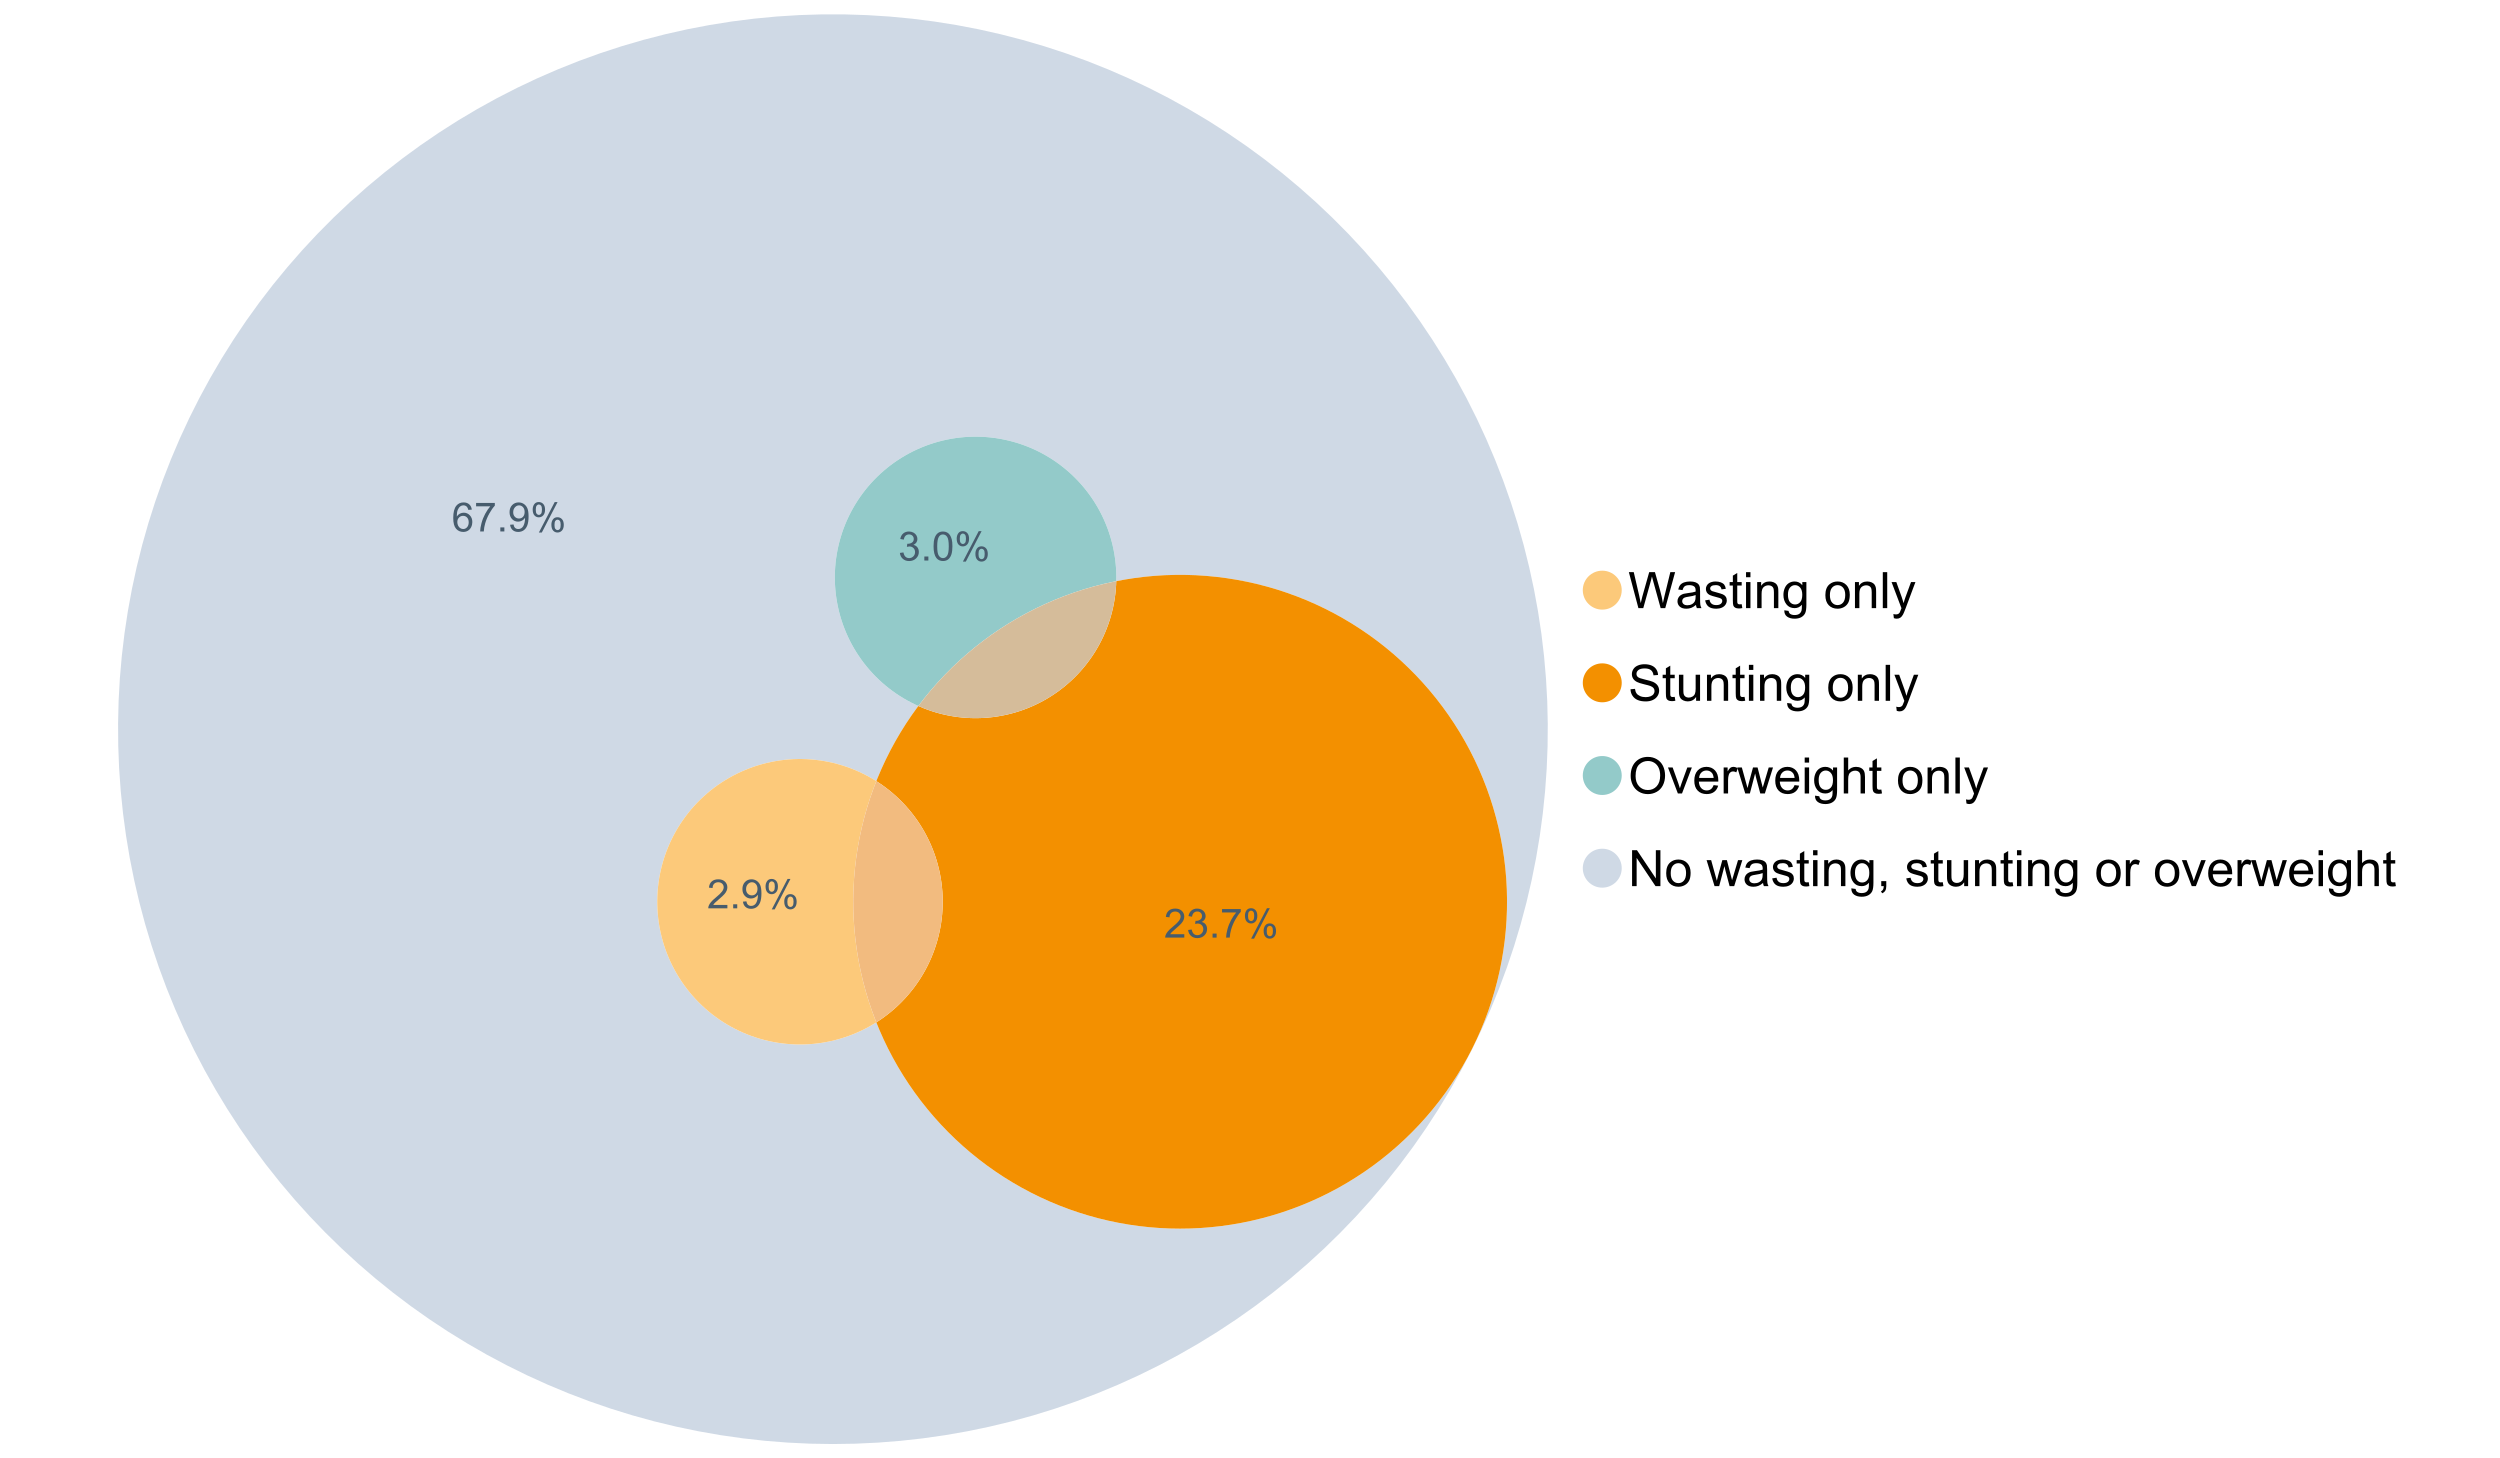 <?xml version="1.0" encoding="UTF-8"?>
<svg xmlns="http://www.w3.org/2000/svg" xmlns:xlink="http://www.w3.org/1999/xlink" width="1234.286pt" height="720pt" viewBox="0 0 1234.286 720" version="1.1">
<defs>
<g>
<symbol overflow="visible" id="glyph0-0">
<path style="stroke:none;" d="M 5.016 0 L 0.305 -17.758 L 2.715 -17.758 L 5.414 -6.117 C 5.703 -4.898 5.953 -3.688 6.164 -2.484 C 6.617 -4.379 6.883 -5.473 6.965 -5.766 L 10.344 -17.758 L 13.18 -17.758 L 15.723 -8.77 C 16.355 -6.539 16.816 -4.445 17.102 -2.484 C 17.324 -3.605 17.621 -4.891 17.988 -6.348 L 20.773 -17.758 L 23.133 -17.758 L 18.266 0 L 16 0 L 12.258 -13.527 C 11.941 -14.656 11.754 -15.352 11.699 -15.613 C 11.512 -14.797 11.34 -14.102 11.18 -13.527 L 7.414 0 Z M 5.016 0 "/>
</symbol>
<symbol overflow="visible" id="glyph0-1">
<path style="stroke:none;" d="M 10.027 -1.586 C 9.215 -0.898 8.438 -0.414 7.695 -0.133 C 6.945 0.148 6.145 0.285 5.293 0.289 C 3.875 0.285 2.789 -0.055 2.031 -0.746 C 1.27 -1.434 0.891 -2.316 0.895 -3.391 C 0.891 -4.02 1.035 -4.594 1.324 -5.117 C 1.613 -5.633 1.988 -6.051 2.453 -6.371 C 2.914 -6.684 3.438 -6.922 4.02 -7.086 C 4.449 -7.195 5.094 -7.305 5.961 -7.414 C 7.715 -7.617 9.012 -7.867 9.848 -8.164 C 9.852 -8.461 9.855 -8.652 9.859 -8.734 C 9.855 -9.621 9.648 -10.246 9.242 -10.609 C 8.68 -11.098 7.852 -11.344 6.758 -11.348 C 5.727 -11.344 4.969 -11.164 4.484 -10.809 C 3.992 -10.445 3.633 -9.809 3.402 -8.902 L 1.273 -9.191 C 1.461 -10.102 1.781 -10.84 2.227 -11.402 C 2.672 -11.965 3.312 -12.395 4.152 -12.699 C 4.992 -12.996 5.965 -13.148 7.074 -13.152 C 8.168 -13.148 9.062 -13.02 9.75 -12.766 C 10.438 -12.504 10.941 -12.18 11.266 -11.789 C 11.586 -11.398 11.812 -10.902 11.941 -10.309 C 12.012 -9.934 12.047 -9.266 12.051 -8.297 L 12.051 -5.391 C 12.047 -3.363 12.094 -2.078 12.191 -1.543 C 12.281 -1.004 12.465 -0.492 12.742 0 L 10.465 0 C 10.238 -0.453 10.09 -0.98 10.027 -1.586 Z M 9.848 -6.457 C 9.055 -6.133 7.867 -5.855 6.285 -5.633 C 5.387 -5.5 4.754 -5.355 4.383 -5.195 C 4.012 -5.031 3.723 -4.793 3.523 -4.484 C 3.32 -4.172 3.223 -3.828 3.223 -3.453 C 3.223 -2.867 3.441 -2.383 3.883 -1.996 C 4.32 -1.609 4.965 -1.418 5.812 -1.418 C 6.652 -1.418 7.398 -1.602 8.055 -1.969 C 8.707 -2.336 9.188 -2.836 9.496 -3.477 C 9.727 -3.965 9.844 -4.691 9.848 -5.656 Z M 9.848 -6.457 "/>
</symbol>
<symbol overflow="visible" id="glyph0-2">
<path style="stroke:none;" d="M 0.762 -3.84 L 2.918 -4.18 C 3.039 -3.312 3.375 -2.652 3.93 -2.191 C 4.48 -1.73 5.254 -1.5 6.25 -1.5 C 7.246 -1.5 7.988 -1.703 8.477 -2.113 C 8.961 -2.52 9.203 -3 9.207 -3.551 C 9.203 -4.043 8.988 -4.43 8.562 -4.711 C 8.258 -4.906 7.516 -5.152 6.336 -5.449 C 4.734 -5.852 3.625 -6.199 3.008 -6.496 C 2.387 -6.789 1.918 -7.199 1.602 -7.723 C 1.281 -8.242 1.125 -8.816 1.125 -9.449 C 1.125 -10.02 1.254 -10.551 1.52 -11.039 C 1.777 -11.527 2.137 -11.934 2.594 -12.258 C 2.93 -12.508 3.391 -12.719 3.977 -12.891 C 4.559 -13.062 5.188 -13.148 5.863 -13.152 C 6.867 -13.148 7.754 -13.004 8.52 -12.715 C 9.281 -12.426 9.844 -12.031 10.207 -11.535 C 10.57 -11.039 10.82 -10.375 10.961 -9.543 L 8.828 -9.254 C 8.73 -9.91 8.449 -10.426 7.988 -10.801 C 7.52 -11.168 6.863 -11.355 6.02 -11.359 C 5.016 -11.355 4.301 -11.191 3.875 -10.863 C 3.445 -10.531 3.234 -10.145 3.234 -9.703 C 3.234 -9.418 3.32 -9.16 3.5 -8.938 C 3.672 -8.699 3.953 -8.508 4.336 -8.355 C 4.555 -8.273 5.195 -8.086 6.262 -7.801 C 7.801 -7.387 8.875 -7.051 9.488 -6.789 C 10.094 -6.523 10.574 -6.141 10.922 -5.645 C 11.27 -5.141 11.441 -4.52 11.445 -3.777 C 11.441 -3.047 11.23 -2.363 10.809 -1.723 C 10.383 -1.082 9.773 -0.586 8.977 -0.234 C 8.176 0.113 7.27 0.285 6.262 0.289 C 4.586 0.285 3.312 -0.059 2.438 -0.75 C 1.562 -1.445 1.004 -2.473 0.762 -3.84 Z M 0.762 -3.84 "/>
</symbol>
<symbol overflow="visible" id="glyph0-3">
<path style="stroke:none;" d="M 6.395 -1.949 L 6.711 -0.023 C 6.094 0.102 5.547 0.164 5.062 0.168 C 4.27 0.164 3.652 0.043 3.219 -0.207 C 2.781 -0.453 2.477 -0.781 2.301 -1.191 C 2.121 -1.598 2.031 -2.457 2.035 -3.766 L 2.035 -11.168 L 0.438 -11.168 L 0.438 -12.863 L 2.035 -12.863 L 2.035 -16.047 L 4.203 -17.355 L 4.203 -12.863 L 6.395 -12.863 L 6.395 -11.168 L 4.203 -11.168 L 4.203 -3.645 C 4.199 -3.023 4.238 -2.621 4.316 -2.445 C 4.391 -2.266 4.516 -2.125 4.691 -2.023 C 4.863 -1.914 5.113 -1.863 5.438 -1.867 C 5.68 -1.863 5.996 -1.891 6.395 -1.949 Z M 6.395 -1.949 "/>
</symbol>
<symbol overflow="visible" id="glyph0-4">
<path style="stroke:none;" d="M 1.648 -15.25 L 1.648 -17.758 L 3.828 -17.758 L 3.828 -15.25 Z M 1.648 0 L 1.648 -12.863 L 3.828 -12.863 L 3.828 0 Z M 1.648 0 "/>
</symbol>
<symbol overflow="visible" id="glyph0-5">
<path style="stroke:none;" d="M 1.637 0 L 1.637 -12.863 L 3.598 -12.863 L 3.598 -11.035 C 4.543 -12.441 5.906 -13.148 7.691 -13.152 C 8.465 -13.148 9.176 -13.008 9.828 -12.734 C 10.477 -12.453 10.965 -12.09 11.289 -11.637 C 11.609 -11.184 11.836 -10.645 11.965 -10.027 C 12.043 -9.621 12.082 -8.918 12.086 -7.91 L 12.086 0 L 9.906 0 L 9.906 -7.824 C 9.902 -8.707 9.816 -9.371 9.652 -9.816 C 9.48 -10.254 9.18 -10.605 8.75 -10.871 C 8.312 -11.129 7.809 -11.262 7.23 -11.266 C 6.301 -11.262 5.5 -10.965 4.828 -10.379 C 4.152 -9.785 3.812 -8.668 3.816 -7.023 L 3.816 0 Z M 1.637 0 "/>
</symbol>
<symbol overflow="visible" id="glyph0-6">
<path style="stroke:none;" d="M 1.234 1.066 L 3.355 1.379 C 3.441 2.031 3.688 2.508 4.094 2.809 C 4.633 3.207 5.371 3.41 6.309 3.414 C 7.316 3.41 8.098 3.207 8.648 2.809 C 9.195 2.402 9.566 1.84 9.762 1.113 C 9.875 0.668 9.926 -0.262 9.918 -1.684 C 8.965 -0.559 7.777 0 6.359 0 C 4.586 0 3.219 -0.637 2.254 -1.914 C 1.281 -3.188 0.797 -4.719 0.801 -6.504 C 0.797 -7.73 1.02 -8.859 1.465 -9.898 C 1.91 -10.934 2.555 -11.738 3.398 -12.305 C 4.242 -12.867 5.23 -13.148 6.371 -13.152 C 7.887 -13.148 9.141 -12.535 10.125 -11.312 L 10.125 -12.863 L 12.137 -12.863 L 12.137 -1.742 C 12.133 0.258 11.93 1.672 11.523 2.512 C 11.113 3.344 10.469 4.004 9.586 4.492 C 8.703 4.973 7.613 5.215 6.324 5.219 C 4.785 5.215 3.547 4.871 2.602 4.184 C 1.656 3.492 1.199 2.453 1.234 1.066 Z M 3.039 -6.66 C 3.035 -4.969 3.371 -3.738 4.043 -2.965 C 4.715 -2.191 5.555 -1.805 6.566 -1.805 C 7.562 -1.805 8.402 -2.188 9.082 -2.961 C 9.762 -3.727 10.102 -4.938 10.102 -6.59 C 10.102 -8.16 9.75 -9.348 9.055 -10.148 C 8.352 -10.945 7.512 -11.344 6.527 -11.348 C 5.559 -11.344 4.734 -10.949 4.055 -10.168 C 3.375 -9.379 3.035 -8.211 3.039 -6.66 Z M 3.039 -6.66 "/>
</symbol>
<symbol overflow="visible" id="glyph0-7">
<path style="stroke:none;" d=""/>
</symbol>
<symbol overflow="visible" id="glyph0-8">
<path style="stroke:none;" d="M 0.824 -6.43 C 0.82 -8.809 1.48 -10.574 2.809 -11.723 C 3.91 -12.672 5.262 -13.148 6.855 -13.152 C 8.621 -13.148 10.066 -12.57 11.191 -11.414 C 12.312 -10.254 12.871 -8.652 12.875 -6.613 C 12.871 -4.953 12.625 -3.652 12.129 -2.707 C 11.633 -1.758 10.91 -1.02 9.961 -0.496 C 9.012 0.027 7.977 0.285 6.855 0.289 C 5.055 0.285 3.598 -0.289 2.488 -1.441 C 1.375 -2.594 0.82 -4.254 0.824 -6.43 Z M 3.062 -6.43 C 3.059 -4.781 3.418 -3.551 4.141 -2.73 C 4.855 -1.91 5.762 -1.5 6.855 -1.5 C 7.934 -1.5 8.832 -1.91 9.555 -2.734 C 10.27 -3.559 10.629 -4.816 10.633 -6.504 C 10.629 -8.094 10.266 -9.297 9.547 -10.117 C 8.82 -10.934 7.926 -11.344 6.855 -11.348 C 5.762 -11.344 4.855 -10.938 4.141 -10.125 C 3.418 -9.309 3.059 -8.074 3.062 -6.43 Z M 3.062 -6.43 "/>
</symbol>
<symbol overflow="visible" id="glyph0-9">
<path style="stroke:none;" d="M 1.586 0 L 1.586 -17.758 L 3.766 -17.758 L 3.766 0 Z M 1.586 0 "/>
</symbol>
<symbol overflow="visible" id="glyph0-10">
<path style="stroke:none;" d="M 1.539 4.953 L 1.297 2.906 C 1.77 3.035 2.188 3.098 2.543 3.102 C 3.027 3.098 3.414 3.02 3.703 2.859 C 3.992 2.695 4.23 2.469 4.422 2.18 C 4.555 1.961 4.777 1.418 5.086 0.559 C 5.125 0.434 5.188 0.258 5.281 0.023 L 0.398 -12.863 L 2.75 -12.863 L 5.426 -5.414 C 5.77 -4.469 6.078 -3.473 6.359 -2.434 C 6.605 -3.434 6.906 -4.414 7.254 -5.367 L 10.004 -12.863 L 12.184 -12.863 L 7.293 0.219 C 6.766 1.625 6.355 2.598 6.066 3.137 C 5.676 3.852 5.234 4.379 4.734 4.715 C 4.234 5.047 3.637 5.215 2.941 5.219 C 2.52 5.215 2.051 5.125 1.539 4.953 Z M 1.539 4.953 "/>
</symbol>
<symbol overflow="visible" id="glyph0-11">
<path style="stroke:none;" d="M 1.113 -5.703 L 3.332 -5.898 C 3.434 -5.008 3.676 -4.277 4.062 -3.711 C 4.445 -3.141 5.043 -2.684 5.852 -2.332 C 6.656 -1.98 7.562 -1.805 8.574 -1.805 C 9.465 -1.805 10.258 -1.938 10.949 -2.203 C 11.633 -2.469 12.145 -2.832 12.48 -3.301 C 12.816 -3.762 12.984 -4.27 12.984 -4.82 C 12.984 -5.375 12.82 -5.859 12.5 -6.277 C 12.172 -6.691 11.641 -7.043 10.902 -7.328 C 10.422 -7.512 9.367 -7.801 7.738 -8.191 C 6.105 -8.582 4.965 -8.949 4.312 -9.301 C 3.461 -9.742 2.828 -10.293 2.414 -10.953 C 2 -11.609 1.793 -12.348 1.793 -13.164 C 1.793 -14.059 2.047 -14.898 2.555 -15.68 C 3.062 -16.457 3.805 -17.047 4.785 -17.453 C 5.758 -17.855 6.844 -18.059 8.043 -18.059 C 9.355 -18.059 10.516 -17.844 11.523 -17.422 C 12.527 -16.996 13.301 -16.375 13.844 -15.551 C 14.383 -14.727 14.672 -13.793 14.715 -12.754 L 12.465 -12.586 C 12.34 -13.707 11.93 -14.555 11.234 -15.129 C 10.531 -15.699 9.5 -15.984 8.141 -15.988 C 6.715 -15.984 5.68 -15.723 5.031 -15.207 C 4.379 -14.684 4.055 -14.059 4.059 -13.324 C 4.055 -12.684 4.285 -12.156 4.746 -11.75 C 5.199 -11.336 6.379 -10.914 8.289 -10.484 C 10.199 -10.047 11.512 -9.672 12.223 -9.352 C 13.254 -8.875 14.016 -8.27 14.508 -7.539 C 15 -6.809 15.246 -5.969 15.25 -5.016 C 15.246 -4.07 14.977 -3.18 14.438 -2.344 C 13.895 -1.508 13.117 -0.855 12.105 -0.391 C 11.09 0.074 9.949 0.305 8.684 0.305 C 7.074 0.305 5.727 0.07 4.645 -0.398 C 3.555 -0.867 2.703 -1.57 2.09 -2.512 C 1.469 -3.453 1.145 -4.516 1.113 -5.703 Z M 1.113 -5.703 "/>
</symbol>
<symbol overflow="visible" id="glyph0-12">
<path style="stroke:none;" d="M 10.066 0 L 10.066 -1.891 C 9.062 -0.438 7.699 0.285 5.984 0.289 C 5.219 0.285 4.512 0.145 3.855 -0.145 C 3.199 -0.434 2.711 -0.801 2.391 -1.242 C 2.07 -1.68 1.844 -2.219 1.719 -2.859 C 1.625 -3.285 1.582 -3.961 1.586 -4.895 L 1.586 -12.863 L 3.766 -12.863 L 3.766 -5.73 C 3.762 -4.59 3.805 -3.82 3.898 -3.426 C 4.031 -2.852 4.324 -2.402 4.77 -2.074 C 5.215 -1.746 5.762 -1.582 6.418 -1.586 C 7.07 -1.582 7.688 -1.75 8.262 -2.09 C 8.832 -2.422 9.234 -2.879 9.477 -3.457 C 9.711 -4.035 9.832 -4.871 9.836 -5.973 L 9.836 -12.863 L 12.016 -12.863 L 12.016 0 Z M 10.066 0 "/>
</symbol>
<symbol overflow="visible" id="glyph0-13">
<path style="stroke:none;" d="M 1.199 -8.648 C 1.195 -11.594 1.984 -13.898 3.57 -15.57 C 5.148 -17.234 7.195 -18.07 9.703 -18.07 C 11.34 -18.07 12.816 -17.676 14.133 -16.895 C 15.449 -16.109 16.453 -15.02 17.145 -13.621 C 17.832 -12.219 18.176 -10.629 18.18 -8.855 C 18.176 -7.051 17.812 -5.441 17.09 -4.02 C 16.359 -2.598 15.328 -1.52 14 -0.793 C 12.664 -0.059 11.23 0.305 9.691 0.305 C 8.02 0.305 6.523 -0.098 5.207 -0.906 C 3.891 -1.715 2.895 -2.816 2.215 -4.215 C 1.535 -5.605 1.195 -7.086 1.199 -8.648 Z M 3.621 -8.613 C 3.621 -6.473 4.195 -4.785 5.348 -3.555 C 6.496 -2.32 7.938 -1.703 9.676 -1.707 C 11.441 -1.703 12.898 -2.324 14.043 -3.57 C 15.184 -4.812 15.754 -6.578 15.758 -8.867 C 15.754 -10.309 15.512 -11.57 15.023 -12.652 C 14.535 -13.727 13.82 -14.562 12.879 -15.156 C 11.938 -15.746 10.883 -16.043 9.715 -16.047 C 8.051 -16.043 6.617 -15.473 5.418 -14.332 C 4.219 -13.191 3.621 -11.285 3.621 -8.613 Z M 3.621 -8.613 "/>
</symbol>
<symbol overflow="visible" id="glyph0-14">
<path style="stroke:none;" d="M 5.207 0 L 0.316 -12.863 L 2.617 -12.863 L 5.379 -5.16 C 5.676 -4.328 5.949 -3.465 6.203 -2.566 C 6.395 -3.246 6.664 -4.062 7.012 -5.016 L 9.871 -12.863 L 12.113 -12.863 L 7.242 0 Z M 5.207 0 "/>
</symbol>
<symbol overflow="visible" id="glyph0-15">
<path style="stroke:none;" d="M 10.441 -4.141 L 12.695 -3.863 C 12.336 -2.543 11.676 -1.523 10.719 -0.801 C 9.754 -0.074 8.527 0.285 7.039 0.289 C 5.152 0.285 3.66 -0.289 2.562 -1.445 C 1.457 -2.602 0.906 -4.227 0.91 -6.324 C 0.906 -8.484 1.465 -10.164 2.578 -11.359 C 3.691 -12.551 5.137 -13.148 6.914 -13.152 C 8.633 -13.148 10.035 -12.562 11.129 -11.395 C 12.215 -10.223 12.762 -8.578 12.766 -6.457 C 12.762 -6.324 12.758 -6.129 12.754 -5.875 L 3.16 -5.875 C 3.238 -4.457 3.641 -3.375 4.359 -2.625 C 5.078 -1.875 5.973 -1.5 7.051 -1.5 C 7.848 -1.5 8.531 -1.707 9.098 -2.129 C 9.66 -2.547 10.109 -3.219 10.441 -4.141 Z M 3.281 -7.668 L 10.465 -7.668 C 10.367 -8.746 10.09 -9.559 9.641 -10.102 C 8.941 -10.938 8.043 -11.355 6.941 -11.359 C 5.938 -11.355 5.094 -11.02 4.414 -10.355 C 3.727 -9.684 3.352 -8.789 3.281 -7.668 Z M 3.281 -7.668 "/>
</symbol>
<symbol overflow="visible" id="glyph0-16">
<path style="stroke:none;" d="M 1.609 0 L 1.609 -12.863 L 3.574 -12.863 L 3.574 -10.914 C 4.074 -11.824 4.535 -12.426 4.961 -12.715 C 5.383 -13.004 5.848 -13.148 6.359 -13.152 C 7.09 -13.148 7.836 -12.914 8.598 -12.453 L 7.848 -10.43 C 7.312 -10.742 6.781 -10.898 6.25 -10.902 C 5.77 -10.898 5.34 -10.754 4.965 -10.469 C 4.582 -10.18 4.312 -9.781 4.156 -9.277 C 3.91 -8.496 3.789 -7.648 3.793 -6.734 L 3.793 0 Z M 1.609 0 "/>
</symbol>
<symbol overflow="visible" id="glyph0-17">
<path style="stroke:none;" d="M 4.008 0 L 0.074 -12.863 L 2.324 -12.863 L 4.371 -5.438 L 5.137 -2.676 C 5.164 -2.812 5.387 -3.695 5.801 -5.328 L 7.848 -12.863 L 10.09 -12.863 L 12.016 -5.402 L 12.656 -2.941 L 13.395 -5.426 L 15.602 -12.863 L 17.719 -12.863 L 13.699 0 L 11.434 0 L 9.387 -7.703 L 8.891 -9.895 L 6.285 0 Z M 4.008 0 "/>
</symbol>
<symbol overflow="visible" id="glyph0-18">
<path style="stroke:none;" d="M 1.637 0 L 1.637 -17.758 L 3.816 -17.758 L 3.816 -11.387 C 4.828 -12.559 6.113 -13.148 7.668 -13.152 C 8.617 -13.148 9.445 -12.961 10.148 -12.59 C 10.852 -12.211 11.352 -11.691 11.656 -11.031 C 11.957 -10.367 12.109 -9.406 12.113 -8.152 L 12.113 0 L 9.934 0 L 9.934 -8.152 C 9.93 -9.238 9.695 -10.031 9.223 -10.531 C 8.75 -11.023 8.082 -11.273 7.219 -11.277 C 6.57 -11.273 5.961 -11.105 5.395 -10.773 C 4.824 -10.434 4.418 -9.98 4.18 -9.41 C 3.934 -8.836 3.812 -8.043 3.816 -7.039 L 3.816 0 Z M 1.637 0 "/>
</symbol>
<symbol overflow="visible" id="glyph0-19">
<path style="stroke:none;" d="M 1.891 0 L 1.891 -17.758 L 4.301 -17.758 L 13.625 -3.816 L 13.625 -17.758 L 15.879 -17.758 L 15.879 0 L 13.469 0 L 4.141 -13.953 L 4.141 0 Z M 1.891 0 "/>
</symbol>
<symbol overflow="visible" id="glyph0-20">
<path style="stroke:none;" d="M 2.203 0 L 2.203 -2.484 L 4.688 -2.484 L 4.688 0 C 4.688 0.91 4.523 1.645 4.203 2.207 C 3.875 2.766 3.363 3.199 2.664 3.512 L 2.059 2.578 C 2.516 2.375 2.855 2.078 3.074 1.688 C 3.289 1.297 3.41 0.734 3.441 0 Z M 2.203 0 "/>
</symbol>
<symbol overflow="visible" id="glyph1-0">
<path style="stroke:none;" d="M 9.922 -10.781 L 8.18 -10.645 C 8.023 -11.328 7.801 -11.828 7.52 -12.145 C 7.043 -12.641 6.461 -12.891 5.766 -12.895 C 5.203 -12.891 4.711 -12.734 4.293 -12.426 C 3.742 -12.023 3.309 -11.438 2.988 -10.664 C 2.668 -9.891 2.5 -8.789 2.492 -7.363 C 2.91 -8.004 3.426 -8.48 4.039 -8.793 C 4.648 -9.102 5.289 -9.258 5.961 -9.262 C 7.125 -9.258 8.121 -8.828 8.941 -7.969 C 9.762 -7.109 10.172 -5.996 10.176 -4.637 C 10.172 -3.738 9.98 -2.906 9.598 -2.137 C 9.211 -1.367 8.68 -0.777 8.004 -0.371 C 7.328 0.039 6.562 0.238 5.707 0.242 C 4.246 0.238 3.055 -0.293 2.133 -1.367 C 1.211 -2.438 0.75 -4.211 0.75 -6.68 C 0.75 -9.438 1.258 -11.441 2.277 -12.699 C 3.164 -13.785 4.363 -14.332 5.871 -14.336 C 6.996 -14.332 7.914 -14.016 8.633 -13.391 C 9.348 -12.758 9.777 -11.891 9.922 -10.781 Z M 2.766 -4.625 C 2.766 -4.016 2.891 -3.438 3.148 -2.891 C 3.402 -2.336 3.762 -1.918 4.227 -1.633 C 4.684 -1.34 5.168 -1.195 5.676 -1.199 C 6.414 -1.195 7.051 -1.492 7.586 -2.094 C 8.117 -2.688 8.383 -3.5 8.387 -4.527 C 8.383 -5.512 8.121 -6.289 7.598 -6.859 C 7.07 -7.426 6.406 -7.711 5.609 -7.711 C 4.812 -7.711 4.141 -7.426 3.594 -6.859 C 3.039 -6.289 2.766 -5.543 2.766 -4.625 Z M 2.766 -4.625 "/>
</symbol>
<symbol overflow="visible" id="glyph1-1">
<path style="stroke:none;" d="M 0.945 -12.406 L 0.945 -14.09 L 10.188 -14.09 L 10.188 -12.727 C 9.277 -11.758 8.375 -10.473 7.484 -8.871 C 6.586 -7.266 5.898 -5.617 5.414 -3.926 C 5.062 -2.73 4.836 -1.422 4.742 0 L 2.941 0 C 2.957 -1.121 3.176 -2.477 3.602 -4.07 C 4.02 -5.66 4.625 -7.195 5.418 -8.672 C 6.203 -10.148 7.043 -11.391 7.938 -12.406 Z M 0.945 -12.406 "/>
</symbol>
<symbol overflow="visible" id="glyph1-2">
<path style="stroke:none;" d="M 1.812 0 L 1.812 -1.996 L 3.809 -1.996 L 3.809 0 Z M 1.812 0 "/>
</symbol>
<symbol overflow="visible" id="glyph1-3">
<path style="stroke:none;" d="M 1.09 -3.301 L 2.777 -3.457 C 2.918 -2.664 3.188 -2.09 3.594 -1.734 C 3.992 -1.375 4.508 -1.195 5.141 -1.199 C 5.676 -1.195 6.148 -1.316 6.559 -1.566 C 6.961 -1.809 7.293 -2.141 7.555 -2.555 C 7.812 -2.969 8.031 -3.523 8.207 -4.227 C 8.383 -4.922 8.473 -5.637 8.473 -6.367 C 8.473 -6.441 8.469 -6.559 8.461 -6.719 C 8.109 -6.16 7.629 -5.707 7.027 -5.359 C 6.418 -5.012 5.762 -4.84 5.055 -4.84 C 3.871 -4.84 2.871 -5.266 2.055 -6.125 C 1.234 -6.977 0.824 -8.109 0.828 -9.516 C 0.824 -10.961 1.254 -12.125 2.109 -13.012 C 2.961 -13.891 4.027 -14.332 5.316 -14.336 C 6.242 -14.332 7.094 -14.082 7.863 -13.586 C 8.633 -13.082 9.215 -12.367 9.617 -11.445 C 10.012 -10.516 10.211 -9.18 10.215 -7.43 C 10.211 -5.605 10.016 -4.152 9.621 -3.07 C 9.223 -1.988 8.633 -1.164 7.852 -0.602 C 7.07 -0.039 6.152 0.238 5.102 0.242 C 3.984 0.238 3.074 -0.066 2.367 -0.688 C 1.656 -1.305 1.23 -2.176 1.09 -3.301 Z M 8.27 -9.602 C 8.266 -10.605 8 -11.402 7.465 -11.996 C 6.926 -12.582 6.281 -12.879 5.531 -12.883 C 4.75 -12.879 4.07 -12.562 3.496 -11.93 C 2.914 -11.293 2.625 -10.469 2.629 -9.457 C 2.625 -8.547 2.898 -7.805 3.449 -7.238 C 3.996 -6.668 4.676 -6.387 5.484 -6.387 C 6.293 -6.387 6.957 -6.668 7.484 -7.238 C 8.004 -7.805 8.266 -8.594 8.27 -9.602 Z M 8.27 -9.602 "/>
</symbol>
<symbol overflow="visible" id="glyph1-4">
<path style="stroke:none;" d="M 1.16 -10.848 C 1.16 -11.863 1.414 -12.73 1.93 -13.449 C 2.438 -14.16 3.184 -14.52 4.16 -14.52 C 5.055 -14.52 5.793 -14.199 6.383 -13.559 C 6.969 -12.918 7.266 -11.977 7.266 -10.742 C 7.266 -9.531 6.969 -8.602 6.375 -7.949 C 5.781 -7.297 5.047 -6.973 4.18 -6.973 C 3.312 -6.973 2.594 -7.293 2.02 -7.938 C 1.445 -8.578 1.16 -9.547 1.16 -10.848 Z M 4.207 -13.312 C 3.77 -13.312 3.406 -13.121 3.121 -12.746 C 2.828 -12.367 2.684 -11.676 2.688 -10.672 C 2.684 -9.754 2.828 -9.109 3.125 -8.738 C 3.414 -8.363 3.777 -8.18 4.207 -8.18 C 4.648 -8.18 5.012 -8.367 5.301 -8.742 C 5.586 -9.117 5.73 -9.805 5.734 -10.809 C 5.73 -11.727 5.586 -12.375 5.297 -12.75 C 5.004 -13.125 4.641 -13.312 4.207 -13.312 Z M 4.215 0.527 L 12.027 -14.52 L 13.449 -14.52 L 5.668 0.527 Z M 10.391 -3.352 C 10.387 -4.375 10.645 -5.242 11.16 -5.953 C 11.672 -6.664 12.418 -7.02 13.398 -7.02 C 14.293 -7.02 15.035 -6.699 15.625 -6.059 C 16.211 -5.418 16.504 -4.477 16.508 -3.242 C 16.504 -2.031 16.207 -1.102 15.613 -0.449 C 15.016 0.203 14.281 0.527 13.41 0.527 C 12.543 0.527 11.824 0.207 11.25 -0.441 C 10.676 -1.082 10.387 -2.055 10.391 -3.352 Z M 13.449 -5.812 C 13.004 -5.812 12.641 -5.621 12.352 -5.246 C 12.062 -4.867 11.918 -4.18 11.918 -3.176 C 11.918 -2.266 12.062 -1.621 12.355 -1.246 C 12.648 -0.867 13.008 -0.68 13.438 -0.684 C 13.883 -0.68 14.254 -0.867 14.543 -1.246 C 14.832 -1.621 14.977 -2.309 14.977 -3.312 C 14.977 -4.23 14.828 -4.879 14.539 -5.254 C 14.242 -5.625 13.879 -5.812 13.449 -5.812 Z M 13.449 -5.812 "/>
</symbol>
<symbol overflow="visible" id="glyph1-5">
<path style="stroke:none;" d="M 10.039 -1.684 L 10.039 0 L 0.605 0 C 0.59 -0.422 0.66 -0.828 0.809 -1.219 C 1.047 -1.859 1.43 -2.488 1.961 -3.113 C 2.488 -3.734 3.254 -4.457 4.254 -5.277 C 5.805 -6.547 6.852 -7.555 7.398 -8.301 C 7.941 -9.043 8.215 -9.746 8.219 -10.41 C 8.215 -11.102 7.965 -11.688 7.473 -12.168 C 6.973 -12.641 6.328 -12.879 5.531 -12.883 C 4.688 -12.879 4.012 -12.625 3.504 -12.121 C 2.996 -11.613 2.738 -10.914 2.738 -10.02 L 0.934 -10.207 C 1.055 -11.551 1.52 -12.574 2.328 -13.277 C 3.129 -13.98 4.211 -14.332 5.57 -14.336 C 6.938 -14.332 8.02 -13.953 8.82 -13.195 C 9.617 -12.434 10.02 -11.492 10.02 -10.371 C 10.02 -9.801 9.902 -9.238 9.668 -8.688 C 9.434 -8.133 9.047 -7.551 8.508 -6.941 C 7.965 -6.328 7.062 -5.492 5.805 -4.43 C 4.75 -3.547 4.074 -2.945 3.777 -2.633 C 3.477 -2.312 3.23 -1.996 3.039 -1.684 Z M 10.039 -1.684 "/>
</symbol>
<symbol overflow="visible" id="glyph1-6">
<path style="stroke:none;" d="M 0.836 -3.77 L 2.59 -4.004 C 2.789 -3.004 3.129 -2.289 3.617 -1.855 C 4.098 -1.414 4.688 -1.195 5.387 -1.199 C 6.207 -1.195 6.902 -1.48 7.473 -2.055 C 8.039 -2.621 8.324 -3.328 8.328 -4.18 C 8.324 -4.98 8.062 -5.645 7.539 -6.168 C 7.012 -6.688 6.344 -6.949 5.531 -6.953 C 5.199 -6.949 4.785 -6.883 4.293 -6.758 L 4.488 -8.297 C 4.605 -8.281 4.699 -8.273 4.773 -8.277 C 5.516 -8.273 6.188 -8.469 6.785 -8.859 C 7.383 -9.25 7.68 -9.852 7.684 -10.664 C 7.68 -11.305 7.465 -11.836 7.031 -12.262 C 6.594 -12.68 6.031 -12.891 5.348 -12.895 C 4.664 -12.891 4.094 -12.676 3.641 -12.25 C 3.184 -11.82 2.895 -11.18 2.766 -10.324 L 1.012 -10.633 C 1.227 -11.809 1.715 -12.719 2.473 -13.367 C 3.23 -14.008 4.176 -14.332 5.309 -14.336 C 6.086 -14.332 6.801 -14.164 7.457 -13.832 C 8.109 -13.496 8.609 -13.039 8.961 -12.465 C 9.305 -11.883 9.48 -11.27 9.484 -10.625 C 9.48 -10.004 9.316 -9.441 8.988 -8.938 C 8.656 -8.43 8.164 -8.027 7.52 -7.73 C 8.359 -7.535 9.016 -7.133 9.484 -6.52 C 9.949 -5.906 10.184 -5.137 10.188 -4.215 C 10.184 -2.965 9.73 -1.91 8.824 -1.047 C 7.914 -0.18 6.762 0.25 5.375 0.254 C 4.117 0.25 3.078 -0.121 2.254 -0.867 C 1.422 -1.613 0.949 -2.578 0.836 -3.77 Z M 0.836 -3.77 "/>
</symbol>
<symbol overflow="visible" id="glyph1-7">
<path style="stroke:none;" d="M 0.828 -7.039 C 0.824 -8.727 1 -10.086 1.348 -11.117 C 1.695 -12.141 2.211 -12.934 2.898 -13.496 C 3.582 -14.051 4.445 -14.332 5.484 -14.336 C 6.25 -14.332 6.922 -14.176 7.5 -13.871 C 8.078 -13.559 8.555 -13.117 8.93 -12.539 C 9.305 -11.957 9.598 -11.246 9.816 -10.414 C 10.027 -9.578 10.137 -8.453 10.137 -7.039 C 10.137 -5.359 9.965 -4.008 9.621 -2.984 C 9.277 -1.953 8.762 -1.16 8.078 -0.598 C 7.391 -0.039 6.527 0.238 5.484 0.242 C 4.105 0.238 3.023 -0.25 2.238 -1.238 C 1.297 -2.422 0.824 -4.355 0.828 -7.039 Z M 2.629 -7.039 C 2.625 -4.691 2.898 -3.133 3.449 -2.359 C 3.996 -1.582 4.676 -1.195 5.484 -1.199 C 6.289 -1.195 6.965 -1.586 7.512 -2.367 C 8.059 -3.145 8.332 -4.699 8.336 -7.039 C 8.332 -9.387 8.059 -10.949 7.512 -11.723 C 6.965 -12.492 6.281 -12.879 5.465 -12.883 C 4.656 -12.879 4.012 -12.539 3.535 -11.863 C 2.926 -10.988 2.625 -9.379 2.629 -7.039 Z M 2.629 -7.039 "/>
</symbol>
</g>
</defs>
<g id="surface46776">
<path style=" stroke:none;fill-rule:nonzero;fill:rgb(98.824%,78.824%,47.843%);fill-opacity:1;" d="M 800.672 291.367 C 800.672 296.676 796.367 300.98 791.059 300.98 C 785.75 300.98 781.445 296.676 781.445 291.367 C 781.445 286.055 785.75 281.75 791.059 281.75 C 796.367 281.75 800.672 286.055 800.672 291.367 "/>
<g style="fill:rgb(0%,0%,0%);fill-opacity:1;">
  <use xlink:href="#glyph0-0" x="803.891" y="300.242"/>
  <use xlink:href="#glyph0-1" x="827.303" y="300.242"/>
  <use xlink:href="#glyph0-2" x="841.099" y="300.242"/>
  <use xlink:href="#glyph0-3" x="853.502" y="300.242"/>
  <use xlink:href="#glyph0-4" x="860.394" y="300.242"/>
  <use xlink:href="#glyph0-5" x="865.905" y="300.242"/>
  <use xlink:href="#glyph0-6" x="879.7" y="300.242"/>
  <use xlink:href="#glyph0-7" x="893.496" y="300.242"/>
  <use xlink:href="#glyph0-8" x="900.388" y="300.242"/>
  <use xlink:href="#glyph0-5" x="914.183" y="300.242"/>
  <use xlink:href="#glyph0-9" x="927.979" y="300.242"/>
  <use xlink:href="#glyph0-10" x="933.49" y="300.242"/>
</g>
<path style=" stroke:none;fill-rule:nonzero;fill:rgb(95.294%,56.471%,0%);fill-opacity:1;" d="M 800.672 337.121 C 800.672 342.434 796.367 346.738 791.059 346.738 C 785.75 346.738 781.445 342.434 781.445 337.121 C 781.445 331.812 785.75 327.508 791.059 327.508 C 796.367 327.508 800.672 331.812 800.672 337.121 "/>
<g style="fill:rgb(0%,0%,0%);fill-opacity:1;">
  <use xlink:href="#glyph0-11" x="803.891" y="346"/>
  <use xlink:href="#glyph0-3" x="820.436" y="346"/>
  <use xlink:href="#glyph0-12" x="827.328" y="346"/>
  <use xlink:href="#glyph0-5" x="841.123" y="346"/>
  <use xlink:href="#glyph0-3" x="854.919" y="346"/>
  <use xlink:href="#glyph0-4" x="861.811" y="346"/>
  <use xlink:href="#glyph0-5" x="867.322" y="346"/>
  <use xlink:href="#glyph0-6" x="881.117" y="346"/>
  <use xlink:href="#glyph0-7" x="894.913" y="346"/>
  <use xlink:href="#glyph0-8" x="901.805" y="346"/>
  <use xlink:href="#glyph0-5" x="915.6" y="346"/>
  <use xlink:href="#glyph0-9" x="929.396" y="346"/>
  <use xlink:href="#glyph0-10" x="934.907" y="346"/>
</g>
<path style=" stroke:none;fill-rule:nonzero;fill:rgb(57.647%,79.216%,78.824%);fill-opacity:1;" d="M 800.672 382.879 C 800.672 388.188 796.367 392.492 791.059 392.492 C 785.75 392.492 781.445 388.188 781.445 382.879 C 781.445 377.566 785.75 373.262 791.059 373.262 C 796.367 373.262 800.672 377.566 800.672 382.879 "/>
<g style="fill:rgb(0%,0%,0%);fill-opacity:1;">
  <use xlink:href="#glyph0-13" x="803.891" y="391.758"/>
  <use xlink:href="#glyph0-14" x="823.185" y="391.758"/>
  <use xlink:href="#glyph0-15" x="835.588" y="391.758"/>
  <use xlink:href="#glyph0-16" x="849.384" y="391.758"/>
  <use xlink:href="#glyph0-17" x="857.644" y="391.758"/>
  <use xlink:href="#glyph0-15" x="875.558" y="391.758"/>
  <use xlink:href="#glyph0-4" x="889.354" y="391.758"/>
  <use xlink:href="#glyph0-6" x="894.865" y="391.758"/>
  <use xlink:href="#glyph0-18" x="908.66" y="391.758"/>
  <use xlink:href="#glyph0-3" x="922.456" y="391.758"/>
  <use xlink:href="#glyph0-7" x="929.348" y="391.758"/>
  <use xlink:href="#glyph0-8" x="936.239" y="391.758"/>
  <use xlink:href="#glyph0-5" x="950.035" y="391.758"/>
  <use xlink:href="#glyph0-9" x="963.831" y="391.758"/>
  <use xlink:href="#glyph0-10" x="969.342" y="391.758"/>
</g>
<path style=" stroke:none;fill-rule:nonzero;fill:rgb(81.176%,85.098%,89.804%);fill-opacity:1;" d="M 800.672 428.633 C 800.672 433.945 796.367 438.25 791.059 438.25 C 785.75 438.25 781.445 433.945 781.445 428.633 C 781.445 423.324 785.75 419.02 791.059 419.02 C 796.367 419.02 800.672 423.324 800.672 428.633 "/>
<g style="fill:rgb(0%,0%,0%);fill-opacity:1;">
  <use xlink:href="#glyph0-19" x="803.891" y="437.512"/>
  <use xlink:href="#glyph0-8" x="821.804" y="437.512"/>
  <use xlink:href="#glyph0-7" x="835.6" y="437.512"/>
  <use xlink:href="#glyph0-17" x="842.492" y="437.512"/>
  <use xlink:href="#glyph0-1" x="860.406" y="437.512"/>
  <use xlink:href="#glyph0-2" x="874.201" y="437.512"/>
  <use xlink:href="#glyph0-3" x="886.604" y="437.512"/>
  <use xlink:href="#glyph0-4" x="893.496" y="437.512"/>
  <use xlink:href="#glyph0-5" x="899.007" y="437.512"/>
  <use xlink:href="#glyph0-6" x="912.803" y="437.512"/>
  <use xlink:href="#glyph0-20" x="926.598" y="437.512"/>
  <use xlink:href="#glyph0-7" x="933.49" y="437.512"/>
  <use xlink:href="#glyph0-2" x="940.382" y="437.512"/>
  <use xlink:href="#glyph0-3" x="952.785" y="437.512"/>
  <use xlink:href="#glyph0-12" x="959.676" y="437.512"/>
  <use xlink:href="#glyph0-5" x="973.472" y="437.512"/>
  <use xlink:href="#glyph0-3" x="987.268" y="437.512"/>
  <use xlink:href="#glyph0-4" x="994.159" y="437.512"/>
  <use xlink:href="#glyph0-5" x="999.67" y="437.512"/>
  <use xlink:href="#glyph0-6" x="1013.466" y="437.512"/>
  <use xlink:href="#glyph0-7" x="1027.262" y="437.512"/>
  <use xlink:href="#glyph0-8" x="1034.154" y="437.512"/>
  <use xlink:href="#glyph0-16" x="1047.949" y="437.512"/>
  <use xlink:href="#glyph0-7" x="1056.21" y="437.512"/>
  <use xlink:href="#glyph0-8" x="1063.101" y="437.512"/>
  <use xlink:href="#glyph0-14" x="1076.897" y="437.512"/>
  <use xlink:href="#glyph0-15" x="1089.3" y="437.512"/>
  <use xlink:href="#glyph0-16" x="1103.096" y="437.512"/>
  <use xlink:href="#glyph0-17" x="1111.356" y="437.512"/>
  <use xlink:href="#glyph0-15" x="1129.27" y="437.512"/>
  <use xlink:href="#glyph0-4" x="1143.065" y="437.512"/>
  <use xlink:href="#glyph0-6" x="1148.576" y="437.512"/>
  <use xlink:href="#glyph0-18" x="1162.372" y="437.512"/>
  <use xlink:href="#glyph0-3" x="1176.168" y="437.512"/>
</g>
<path style=" stroke:none;fill-rule:nonzero;fill:rgb(81.176%,85.098%,89.804%);fill-opacity:1;" d="M 422.27 712.77 L 433.402 712.242 L 444.512 711.367 L 455.586 710.141 L 466.617 708.566 L 477.594 706.645 L 488.504 704.375 L 499.336 701.766 L 510.082 698.812 L 520.73 695.523 L 531.266 691.898 L 541.684 687.945 L 551.973 683.664 L 562.121 679.059 L 572.117 674.137 L 581.953 668.902 L 591.621 663.355 L 601.105 657.512 L 610.402 651.367 L 619.504 644.934 L 628.395 638.219 L 637.066 631.223 L 645.516 623.961 L 653.734 616.43 L 661.707 608.648 L 669.434 600.617 L 676.898 592.344 L 684.102 583.844 L 691.031 575.117 L 697.684 566.176 L 704.051 557.031 L 710.125 547.688 L 715.898 538.16 L 721.371 528.453 L 726.535 518.578 L 731.383 508.543 L 735.914 498.363 L 740.121 488.043 L 744 477.598 L 747.547 467.035 L 750.758 456.363 L 753.629 445.598 L 756.16 434.746 L 758.348 423.82 L 760.191 412.828 L 761.684 401.785 L 762.828 390.703 L 763.621 379.586 L 764.066 368.453 L 764.156 357.309 L 763.895 346.168 L 763.281 335.043 L 762.32 323.941 L 761.008 312.875 L 759.344 301.859 L 757.336 290.898 L 754.98 280.004 L 752.285 269.191 L 749.246 258.473 L 745.875 247.852 L 742.168 237.344 L 738.129 226.957 L 733.766 216.703 L 729.082 206.594 L 724.082 196.633 L 718.77 186.84 L 713.148 177.219 L 707.227 167.777 L 701.012 158.527 L 694.508 149.48 L 687.719 140.641 L 680.656 132.023 L 673.328 123.633 L 665.734 115.477 L 657.887 107.562 L 649.797 99.902 L 641.465 92.5 L 632.906 85.363 L 624.125 78.504 L 615.133 71.922 L 605.938 65.629 L 596.547 59.629 L 586.973 53.93 L 577.223 48.531 L 567.309 43.449 L 557.238 38.68 L 547.02 34.23 L 536.668 30.105 L 526.191 26.309 L 515.602 22.844 L 504.906 19.719 L 494.117 16.93 L 483.246 14.484 L 472.301 12.383 L 461.297 10.629 L 450.242 9.223 L 439.152 8.164 L 428.031 7.461 L 416.891 7.105 L 405.75 7.102 L 394.609 7.449 L 383.488 8.148 L 372.395 9.203 L 361.34 10.602 L 350.336 12.352 L 339.391 14.445 L 328.52 16.887 L 317.73 19.668 L 307.031 22.789 L 296.438 26.246 L 285.961 30.035 L 275.605 34.156 L 265.387 38.598 L 255.312 43.363 L 245.395 48.441 L 235.641 53.832 L 226.066 59.527 L 216.672 65.523 L 207.473 71.812 L 198.477 78.387 L 189.691 85.246 L 181.129 92.375 L 172.793 99.773 L 164.699 107.43 L 156.848 115.336 L 149.25 123.488 L 141.914 131.879 L 134.848 140.492 L 128.055 149.328 L 121.547 158.371 L 115.328 167.617 L 109.402 177.055 L 103.777 186.672 L 98.457 196.465 L 93.449 206.422 L 88.762 216.527 L 84.391 226.781 L 80.348 237.164 L 76.637 247.672 L 73.258 258.289 L 70.215 269.008 L 67.512 279.82 L 65.152 290.711 L 63.137 301.668 L 61.469 312.688 L 60.148 323.75 L 59.18 334.852 L 58.562 345.977 L 58.297 357.117 L 58.379 368.262 L 58.816 379.395 L 59.605 390.512 L 60.742 401.598 L 62.23 412.641 L 64.066 423.629 L 66.25 434.559 L 68.773 445.41 L 71.641 456.18 L 74.848 466.852 L 78.387 477.418 L 82.262 487.867 L 86.461 498.188 L 90.984 508.371 L 95.828 518.406 L 100.988 528.285 L 106.453 537.992 L 112.227 547.527 L 118.293 556.871 L 124.656 566.02 L 131.301 574.965 L 138.227 583.695 L 145.426 592.203 L 152.887 600.477 L 160.609 608.512 L 168.578 616.301 L 176.789 623.832 L 185.234 631.102 L 193.906 638.102 L 202.793 644.824 L 211.891 651.262 L 221.184 657.406 L 230.668 663.258 L 240.328 668.809 L 250.164 674.051 L 260.156 678.977 L 270.305 683.586 L 280.59 687.875 L 291.004 691.836 L 301.539 695.465 L 312.184 698.762 L 322.93 701.719 L 333.758 704.336 L 344.668 706.609 L 355.645 708.539 L 366.676 710.117 L 377.75 711.352 L 388.855 712.23 L 399.988 712.762 L 411.129 712.941 Z M 577.512 606.52 L 572.422 606.277 L 567.344 605.875 L 562.277 605.312 L 557.234 604.59 L 552.215 603.707 L 547.227 602.668 L 542.273 601.473 L 537.359 600.117 L 532.492 598.609 L 527.676 596.953 L 522.91 595.141 L 518.207 593.18 L 513.57 591.07 L 509 588.816 L 504.5 586.422 L 500.082 583.883 L 495.746 581.207 L 491.496 578.398 L 487.336 575.453 L 483.273 572.379 L 479.309 569.18 L 475.445 565.855 L 471.691 562.41 L 468.047 558.848 L 464.516 555.176 L 461.102 551.391 L 457.812 547.5 L 454.645 543.508 L 451.605 539.418 L 448.695 535.234 L 445.922 530.961 L 443.281 526.602 L 440.781 522.16 L 438.422 517.645 L 436.207 513.055 L 434.141 508.398 L 432.656 504.75 L 430.984 505.781 L 429.055 506.887 L 427.09 507.934 L 425.094 508.914 L 423.066 509.836 L 421.012 510.688 L 418.934 511.48 L 416.828 512.203 L 414.703 512.859 L 412.559 513.449 L 410.395 513.969 L 408.215 514.422 L 406.023 514.809 L 403.82 515.121 L 401.609 515.367 L 399.391 515.543 L 397.168 515.645 L 394.945 515.68 L 392.719 515.645 L 390.496 515.539 L 388.281 515.363 L 386.066 515.117 L 383.867 514.801 L 381.676 514.418 L 379.496 513.961 L 377.332 513.441 L 375.188 512.848 L 373.062 512.191 L 370.957 511.465 L 368.879 510.676 L 366.824 509.82 L 364.801 508.898 L 362.805 507.914 L 360.84 506.867 L 358.91 505.762 L 357.016 504.594 L 355.16 503.363 L 353.344 502.078 L 351.57 500.738 L 349.84 499.34 L 348.152 497.887 L 346.512 496.383 L 344.922 494.828 L 343.379 493.223 L 341.891 491.57 L 340.453 489.875 L 339.07 488.129 L 337.742 486.344 L 336.473 484.516 L 335.262 482.652 L 334.109 480.746 L 333.016 478.809 L 331.988 476.836 L 331.02 474.832 L 330.117 472.801 L 329.277 470.738 L 328.504 468.652 L 327.797 466.543 L 327.156 464.41 L 326.586 462.262 L 326.082 460.094 L 325.645 457.91 L 325.277 455.719 L 324.98 453.512 L 324.754 451.297 L 324.598 449.078 L 324.508 446.855 L 324.492 444.633 L 324.547 442.406 L 324.668 440.184 L 324.863 437.969 L 325.125 435.758 L 325.457 433.559 L 325.859 431.371 L 326.332 429.195 L 326.871 427.039 L 327.48 424.898 L 328.152 422.777 L 328.895 420.68 L 329.703 418.605 L 330.574 416.559 L 331.512 414.539 L 332.512 412.551 L 333.574 410.598 L 334.695 408.676 L 335.879 406.793 L 337.121 404.945 L 338.422 403.141 L 339.777 401.375 L 341.188 399.656 L 342.652 397.98 L 344.172 396.352 L 345.738 394.773 L 347.355 393.246 L 349.02 391.77 L 350.73 390.344 L 352.484 388.977 L 354.277 387.66 L 356.117 386.406 L 357.992 385.211 L 359.902 384.07 L 361.852 382.996 L 363.832 381.98 L 365.844 381.031 L 367.883 380.145 L 369.949 379.32 L 372.043 378.562 L 374.16 377.875 L 376.293 377.25 L 378.449 376.695 L 380.621 376.207 L 382.805 375.789 L 385.004 375.441 L 387.211 375.16 L 389.426 374.949 L 391.645 374.809 L 393.871 374.742 L 396.094 374.742 L 398.32 374.812 L 400.539 374.953 L 402.754 375.164 L 404.961 375.445 L 407.16 375.797 L 409.344 376.215 L 411.516 376.703 L 413.668 377.262 L 415.805 377.883 L 417.922 378.574 L 420.012 379.332 L 422.078 380.156 L 424.117 381.047 L 426.129 382 L 428.109 383.012 L 430.059 384.09 L 431.969 385.23 L 432.656 385.668 L 433.191 384.285 L 435.191 379.598 L 437.336 374.977 L 439.625 370.422 L 442.059 365.945 L 444.629 361.547 L 447.34 357.23 L 450.184 353.004 L 453.16 348.867 L 453.402 348.551 L 451.91 347.875 L 449.941 346.902 L 448.008 345.871 L 446.105 344.781 L 444.238 343.629 L 442.406 342.418 L 440.617 341.148 L 438.867 339.828 L 437.16 338.449 L 435.496 337.016 L 433.879 335.535 L 432.309 334 L 430.789 332.418 L 429.32 330.789 L 427.902 329.113 L 426.539 327.395 L 425.23 325.637 L 423.98 323.832 L 422.785 321.992 L 421.648 320.117 L 420.57 318.207 L 419.555 316.262 L 418.602 314.285 L 417.711 312.281 L 416.887 310.246 L 416.121 308.191 L 415.426 306.109 L 414.793 304.008 L 414.23 301.891 L 413.734 299.75 L 413.305 297.602 L 412.941 295.438 L 412.648 293.262 L 412.426 291.078 L 412.27 288.891 L 412.184 286.699 L 412.168 284.504 L 412.219 282.312 L 412.34 280.121 L 412.531 277.938 L 412.793 275.758 L 413.121 273.586 L 413.516 271.43 L 413.98 269.285 L 414.512 267.156 L 415.113 265.047 L 415.777 262.957 L 416.508 260.887 L 417.305 258.844 L 418.164 256.824 L 419.09 254.836 L 420.074 252.875 L 421.121 250.945 L 422.23 249.055 L 423.395 247.195 L 424.621 245.375 L 425.902 243.594 L 427.238 241.855 L 428.629 240.16 L 430.074 238.508 L 431.57 236.902 L 433.117 235.344 L 434.711 233.836 L 436.352 232.383 L 438.035 230.977 L 439.766 229.629 L 441.539 228.332 L 443.348 227.094 L 445.199 225.914 L 447.082 224.793 L 449.004 223.73 L 450.957 222.73 L 452.941 221.793 L 454.953 220.918 L 456.992 220.105 L 459.055 219.359 L 461.141 218.68 L 463.246 218.066 L 465.371 217.52 L 467.512 217.039 L 469.664 216.625 L 471.832 216.281 L 474.008 216.004 L 476.191 215.797 L 478.383 215.66 L 480.574 215.59 L 482.77 215.594 L 484.961 215.664 L 487.152 215.801 L 489.336 216.008 L 491.512 216.285 L 493.68 216.633 L 495.832 217.047 L 497.973 217.527 L 500.098 218.074 L 502.203 218.691 L 504.289 219.375 L 506.352 220.121 L 508.391 220.934 L 510.402 221.809 L 512.383 222.746 L 514.336 223.75 L 516.254 224.812 L 518.141 225.934 L 519.988 227.113 L 521.801 228.355 L 523.57 229.648 L 525.301 231 L 526.984 232.406 L 528.625 233.863 L 530.219 235.371 L 531.762 236.93 L 533.258 238.535 L 534.699 240.188 L 536.09 241.883 L 537.426 243.625 L 538.707 245.406 L 539.934 247.227 L 541.098 249.086 L 542.203 250.98 L 543.25 252.906 L 544.234 254.867 L 545.156 256.859 L 546.016 258.879 L 546.812 260.922 L 547.543 262.992 L 548.207 265.082 L 548.805 267.195 L 549.336 269.324 L 549.797 271.469 L 550.191 273.625 L 550.52 275.793 L 550.777 277.973 L 550.969 280.16 L 551.09 282.348 L 551.141 284.543 L 551.121 286.738 L 551.113 286.938 L 554.809 286.23 L 559.84 285.43 L 564.895 284.789 L 569.969 284.309 L 575.055 283.988 L 580.145 283.828 L 585.242 283.832 L 590.336 283.992 L 595.422 284.316 L 600.492 284.801 L 605.547 285.441 L 610.582 286.246 L 615.586 287.207 L 620.555 288.324 L 625.488 289.598 L 630.379 291.027 L 635.223 292.613 L 640.016 294.348 L 644.75 296.234 L 649.422 298.27 L 654.027 300.449 L 658.559 302.773 L 663.02 305.242 L 667.398 307.848 L 671.691 310.594 L 675.895 313.473 L 680.008 316.48 L 684.023 319.617 L 687.938 322.883 L 691.746 326.266 L 695.445 329.77 L 699.035 333.387 L 702.508 337.117 L 705.859 340.953 L 709.09 344.895 L 712.191 348.938 L 715.168 353.074 L 718.012 357.305 L 720.719 361.621 L 723.289 366.023 L 725.715 370.5 L 728.004 375.055 L 730.145 379.68 L 732.141 384.367 L 733.988 389.117 L 735.684 393.922 L 737.227 398.777 L 738.613 403.68 L 739.848 408.625 L 740.922 413.605 L 741.844 418.617 L 742.602 423.656 L 743.203 428.719 L 743.645 433.793 L 743.922 438.883 L 744.043 443.977 L 744 449.07 L 743.797 454.164 L 743.434 459.246 L 742.91 464.316 L 742.23 469.363 L 741.387 474.391 L 740.387 479.387 L 739.23 484.348 L 737.914 489.273 L 736.445 494.152 L 734.824 498.984 L 733.051 503.762 L 731.129 508.48 L 729.055 513.133 L 726.84 517.723 L 724.477 522.238 L 721.977 526.676 L 719.336 531.035 L 716.555 535.309 L 713.645 539.488 L 710.605 543.578 L 707.434 547.566 L 704.141 551.457 L 700.727 555.238 L 697.195 558.91 L 693.547 562.469 L 689.789 565.914 L 685.926 569.234 L 681.961 572.434 L 677.895 575.504 L 673.734 578.445 L 669.48 581.254 L 665.145 583.93 L 660.723 586.465 L 656.223 588.859 L 651.652 591.109 L 647.012 593.215 L 642.309 595.172 L 637.543 596.98 L 632.727 598.637 L 627.855 600.145 L 622.941 601.492 L 617.988 602.688 L 613 603.723 L 607.98 604.602 L 602.938 605.324 L 597.871 605.883 L 592.793 606.285 L 587.703 606.523 L 582.605 606.602 Z M 577.512 606.52 "/>
<path style=" stroke:none;fill-rule:nonzero;fill:rgb(98.824%,78.824%,47.843%);fill-opacity:1;" d="M 397.168 515.645 L 399.391 515.543 L 401.609 515.367 L 403.82 515.121 L 406.023 514.809 L 408.215 514.422 L 410.395 513.969 L 412.559 513.449 L 414.703 512.859 L 416.828 512.203 L 418.934 511.48 L 421.012 510.688 L 423.066 509.836 L 425.094 508.914 L 427.09 507.934 L 429.055 506.887 L 430.984 505.781 L 432.656 504.75 L 432.219 503.68 L 430.445 498.898 L 428.828 494.07 L 427.363 489.188 L 426.051 484.266 L 424.895 479.301 L 423.898 474.305 L 423.059 469.277 L 422.379 464.227 L 421.859 459.16 L 421.496 454.074 L 421.297 448.984 L 421.258 443.891 L 421.383 438.793 L 421.664 433.707 L 422.105 428.629 L 422.711 423.57 L 423.473 418.531 L 424.395 413.52 L 425.473 408.539 L 426.711 403.598 L 428.102 398.695 L 429.645 393.84 L 431.344 389.035 L 432.656 385.668 L 431.969 385.23 L 430.059 384.09 L 428.109 383.012 L 426.129 382 L 424.117 381.047 L 422.078 380.156 L 420.012 379.332 L 417.922 378.574 L 415.805 377.883 L 413.668 377.262 L 411.516 376.703 L 409.344 376.215 L 407.16 375.797 L 404.961 375.445 L 402.754 375.164 L 400.539 374.953 L 398.32 374.812 L 396.094 374.742 L 393.871 374.742 L 391.645 374.809 L 389.426 374.949 L 387.211 375.16 L 385.004 375.441 L 382.805 375.789 L 380.621 376.207 L 378.449 376.695 L 376.293 377.25 L 374.16 377.875 L 372.043 378.562 L 369.949 379.32 L 367.883 380.145 L 365.844 381.031 L 363.832 381.98 L 361.852 382.996 L 359.902 384.07 L 357.992 385.211 L 356.117 386.406 L 354.277 387.66 L 352.484 388.977 L 350.73 390.344 L 349.02 391.77 L 347.355 393.246 L 345.738 394.773 L 344.172 396.352 L 342.652 397.98 L 341.188 399.656 L 339.777 401.375 L 338.422 403.141 L 337.121 404.945 L 335.879 406.793 L 334.695 408.676 L 333.574 410.598 L 332.512 412.551 L 331.512 414.539 L 330.574 416.559 L 329.703 418.605 L 328.895 420.68 L 328.152 422.777 L 327.48 424.898 L 326.871 427.039 L 326.332 429.195 L 325.859 431.371 L 325.457 433.559 L 325.125 435.758 L 324.863 437.969 L 324.668 440.184 L 324.547 442.406 L 324.492 444.633 L 324.508 446.855 L 324.598 449.078 L 324.754 451.297 L 324.98 453.512 L 325.277 455.719 L 325.645 457.91 L 326.082 460.094 L 326.586 462.262 L 327.156 464.41 L 327.797 466.543 L 328.504 468.652 L 329.277 470.738 L 330.117 472.801 L 331.02 474.832 L 331.988 476.836 L 333.016 478.809 L 334.109 480.746 L 335.262 482.652 L 336.473 484.516 L 337.742 486.344 L 339.07 488.129 L 340.453 489.875 L 341.891 491.57 L 343.379 493.223 L 344.922 494.828 L 346.512 496.383 L 348.152 497.887 L 349.84 499.34 L 351.57 500.738 L 353.344 502.078 L 355.16 503.363 L 357.016 504.594 L 358.91 505.762 L 360.84 506.867 L 362.805 507.914 L 364.801 508.898 L 366.824 509.82 L 368.879 510.676 L 370.957 511.465 L 373.062 512.191 L 375.188 512.848 L 377.332 513.441 L 379.496 513.961 L 381.676 514.418 L 383.867 514.801 L 386.066 515.117 L 388.281 515.363 L 390.496 515.539 L 392.719 515.645 L 394.945 515.68 Z M 397.168 515.645 "/>
<path style=" stroke:none;fill-rule:nonzero;fill:rgb(95.294%,56.471%,0%);fill-opacity:1;" d="M 587.703 606.523 L 592.793 606.285 L 597.871 605.883 L 602.938 605.324 L 607.98 604.602 L 613 603.723 L 617.988 602.688 L 622.941 601.492 L 627.855 600.145 L 632.727 598.637 L 637.543 596.98 L 642.309 595.172 L 647.012 593.215 L 651.652 591.109 L 656.223 588.859 L 660.723 586.465 L 665.145 583.93 L 669.48 581.254 L 673.734 578.445 L 677.895 575.504 L 681.961 572.434 L 685.926 569.234 L 689.789 565.914 L 693.547 562.469 L 697.195 558.91 L 700.727 555.238 L 704.141 551.457 L 707.434 547.566 L 710.605 543.578 L 713.645 539.488 L 716.555 535.309 L 719.336 531.035 L 721.977 526.676 L 724.477 522.238 L 726.84 517.723 L 729.055 513.133 L 731.129 508.48 L 733.051 503.762 L 734.824 498.984 L 736.445 494.152 L 737.914 489.273 L 739.23 484.348 L 740.387 479.387 L 741.387 474.391 L 742.23 469.363 L 742.91 464.316 L 743.434 459.246 L 743.797 454.164 L 744 449.07 L 744.043 443.977 L 743.922 438.883 L 743.645 433.793 L 743.203 428.719 L 742.602 423.656 L 741.844 418.617 L 740.922 413.605 L 739.848 408.625 L 738.613 403.68 L 737.227 398.777 L 735.684 393.922 L 733.988 389.117 L 732.141 384.367 L 730.145 379.68 L 728.004 375.055 L 725.715 370.5 L 723.289 366.023 L 720.719 361.621 L 718.012 357.305 L 715.168 353.074 L 712.191 348.938 L 709.09 344.895 L 705.859 340.953 L 702.508 337.117 L 699.035 333.387 L 695.445 329.77 L 691.746 326.266 L 687.938 322.883 L 684.023 319.617 L 680.008 316.48 L 675.895 313.473 L 671.691 310.594 L 667.398 307.848 L 663.02 305.242 L 658.559 302.773 L 654.027 300.449 L 649.422 298.27 L 644.75 296.234 L 640.016 294.348 L 635.223 292.613 L 630.379 291.027 L 625.488 289.598 L 620.555 288.324 L 615.586 287.207 L 610.582 286.246 L 605.547 285.441 L 600.492 284.801 L 595.422 284.316 L 590.336 283.992 L 585.242 283.832 L 580.145 283.828 L 575.055 283.988 L 569.969 284.309 L 564.895 284.789 L 559.84 285.43 L 554.809 286.23 L 551.113 286.938 L 551.035 288.93 L 550.879 291.117 L 550.652 293.301 L 550.359 295.473 L 549.996 297.637 L 549.566 299.789 L 549.066 301.926 L 548.504 304.047 L 547.871 306.145 L 547.172 308.227 L 546.406 310.281 L 545.578 312.312 L 544.688 314.32 L 543.734 316.293 L 542.719 318.238 L 541.641 320.148 L 540.504 322.027 L 539.305 323.863 L 538.055 325.664 L 536.742 327.426 L 535.379 329.145 L 533.961 330.816 L 532.492 332.445 L 530.969 334.027 L 529.398 335.559 L 527.781 337.043 L 526.117 338.473 L 524.41 339.848 L 522.66 341.172 L 520.867 342.438 L 519.039 343.648 L 517.172 344.801 L 515.266 345.891 L 513.332 346.922 L 511.363 347.891 L 509.363 348.797 L 507.34 349.641 L 505.289 350.418 L 503.215 351.133 L 501.117 351.781 L 499 352.359 L 496.867 352.875 L 494.719 353.32 L 492.559 353.699 L 490.387 354.012 L 488.207 354.25 L 486.02 354.426 L 483.828 354.527 L 481.633 354.562 L 479.441 354.527 L 477.25 354.422 L 475.062 354.25 L 472.883 354.004 L 470.711 353.695 L 468.551 353.316 L 466.402 352.867 L 464.27 352.352 L 462.152 351.77 L 460.059 351.121 L 457.984 350.406 L 455.934 349.625 L 453.906 348.781 L 453.402 348.551 L 453.16 348.867 L 450.184 353.004 L 447.34 357.23 L 444.629 361.547 L 442.059 365.945 L 439.625 370.422 L 437.336 374.977 L 435.191 379.598 L 433.191 384.285 L 432.656 385.668 L 433.844 386.426 L 435.68 387.684 L 437.477 389 L 439.227 390.367 L 440.938 391.793 L 442.602 393.27 L 444.215 394.801 L 445.785 396.379 L 447.301 398.008 L 448.762 399.684 L 450.172 401.406 L 451.527 403.172 L 452.828 404.977 L 454.07 406.824 L 455.25 408.707 L 456.371 410.629 L 457.434 412.586 L 458.434 414.574 L 459.367 416.594 L 460.238 418.641 L 461.047 420.715 L 461.785 422.812 L 462.461 424.934 L 463.066 427.074 L 463.605 429.234 L 464.074 431.406 L 464.477 433.598 L 464.809 435.797 L 465.07 438.008 L 465.262 440.223 L 465.383 442.445 L 465.438 444.668 L 465.418 446.895 L 465.328 449.117 L 465.172 451.336 L 464.941 453.551 L 464.645 455.754 L 464.277 457.949 L 463.84 460.133 L 463.332 462.297 L 462.762 464.449 L 462.117 466.578 L 461.41 468.688 L 460.637 470.773 L 459.797 472.836 L 458.891 474.867 L 457.926 476.871 L 456.895 478.844 L 455.801 480.781 L 454.648 482.684 L 453.434 484.551 L 452.164 486.375 L 450.836 488.16 L 449.449 489.902 L 448.012 491.602 L 446.523 493.25 L 444.98 494.855 L 443.387 496.41 L 441.746 497.914 L 440.059 499.363 L 438.328 500.762 L 436.551 502.102 L 434.734 503.387 L 432.879 504.613 L 432.656 504.75 L 434.141 508.398 L 436.207 513.055 L 438.422 517.645 L 440.781 522.16 L 443.281 526.602 L 445.922 530.961 L 448.695 535.234 L 451.605 539.418 L 454.645 543.508 L 457.812 547.5 L 461.102 551.391 L 464.516 555.176 L 468.047 558.848 L 471.691 562.41 L 475.445 565.855 L 479.309 569.18 L 483.273 572.379 L 487.336 575.453 L 491.496 578.398 L 495.746 581.207 L 500.082 583.883 L 504.5 586.422 L 509 588.816 L 513.57 591.07 L 518.207 593.18 L 522.91 595.141 L 527.676 596.953 L 532.492 598.609 L 537.359 600.117 L 542.273 601.473 L 547.227 602.668 L 552.215 603.707 L 557.234 604.59 L 562.277 605.312 L 567.344 605.875 L 572.422 606.277 L 577.512 606.52 L 582.605 606.602 Z M 587.703 606.523 "/>
<path style=" stroke:none;fill-rule:nonzero;fill:rgb(57.647%,79.216%,78.824%);fill-opacity:1;" d="M 456.266 344.828 L 459.496 340.887 L 462.852 337.051 L 466.328 333.324 L 469.918 329.707 L 473.617 326.207 L 477.43 322.824 L 481.344 319.562 L 485.363 316.43 L 489.477 313.422 L 493.684 310.547 L 497.977 307.805 L 502.359 305.199 L 506.816 302.734 L 511.352 300.41 L 515.961 298.234 L 520.633 296.199 L 525.367 294.316 L 530.16 292.586 L 535.004 291.004 L 539.895 289.574 L 544.828 288.305 L 549.801 287.188 L 551.113 286.938 L 551.121 286.738 L 551.141 284.543 L 551.09 282.348 L 550.969 280.16 L 550.777 277.973 L 550.52 275.793 L 550.191 273.625 L 549.797 271.469 L 549.336 269.324 L 548.805 267.195 L 548.207 265.082 L 547.543 262.992 L 546.812 260.922 L 546.016 258.879 L 545.156 256.859 L 544.234 254.867 L 543.25 252.906 L 542.203 250.98 L 541.098 249.086 L 539.934 247.227 L 538.707 245.406 L 537.426 243.625 L 536.09 241.883 L 534.699 240.188 L 533.258 238.535 L 531.762 236.93 L 530.219 235.371 L 528.625 233.863 L 526.984 232.406 L 525.301 231 L 523.57 229.648 L 521.801 228.355 L 519.988 227.113 L 518.141 225.934 L 516.254 224.812 L 514.336 223.75 L 512.383 222.746 L 510.402 221.809 L 508.391 220.934 L 506.352 220.121 L 504.289 219.375 L 502.203 218.691 L 500.098 218.074 L 497.973 217.527 L 495.832 217.047 L 493.68 216.633 L 491.512 216.285 L 489.336 216.008 L 487.152 215.801 L 484.961 215.664 L 482.77 215.594 L 480.574 215.59 L 478.383 215.66 L 476.191 215.797 L 474.008 216.004 L 471.832 216.281 L 469.664 216.625 L 467.512 217.039 L 465.371 217.52 L 463.246 218.066 L 461.141 218.68 L 459.055 219.359 L 456.992 220.105 L 454.953 220.918 L 452.941 221.793 L 450.957 222.73 L 449.004 223.73 L 447.082 224.793 L 445.199 225.914 L 443.348 227.094 L 441.539 228.332 L 439.766 229.629 L 438.035 230.977 L 436.352 232.383 L 434.711 233.836 L 433.117 235.344 L 431.57 236.902 L 430.074 238.508 L 428.629 240.16 L 427.238 241.855 L 425.902 243.594 L 424.621 245.375 L 423.395 247.195 L 422.23 249.055 L 421.121 250.945 L 420.074 252.875 L 419.09 254.836 L 418.164 256.824 L 417.305 258.844 L 416.508 260.887 L 415.777 262.957 L 415.113 265.047 L 414.512 267.156 L 413.98 269.285 L 413.516 271.43 L 413.121 273.586 L 412.793 275.758 L 412.531 277.938 L 412.34 280.121 L 412.219 282.312 L 412.168 284.504 L 412.184 286.699 L 412.27 288.891 L 412.426 291.078 L 412.648 293.262 L 412.941 295.438 L 413.305 297.602 L 413.734 299.75 L 414.23 301.891 L 414.793 304.008 L 415.426 306.109 L 416.121 308.191 L 416.887 310.246 L 417.711 312.281 L 418.602 314.285 L 419.555 316.262 L 420.57 318.207 L 421.648 320.117 L 422.785 321.992 L 423.98 323.832 L 425.23 325.637 L 426.539 327.395 L 427.902 329.113 L 429.32 330.789 L 430.789 332.418 L 432.309 334 L 433.879 335.535 L 435.496 337.016 L 437.16 338.449 L 438.867 339.828 L 440.617 341.148 L 442.406 342.418 L 444.238 343.629 L 446.105 344.781 L 448.008 345.871 L 449.941 346.902 L 451.91 347.875 L 453.402 348.551 Z M 456.266 344.828 "/>
<path style=" stroke:none;fill-rule:nonzero;fill:rgb(94.902%,73.333%,49.804%);fill-opacity:1;" d="M 432.879 504.613 L 434.734 503.387 L 436.551 502.102 L 438.328 500.762 L 440.059 499.363 L 441.746 497.914 L 443.387 496.41 L 444.98 494.855 L 446.523 493.25 L 448.012 491.602 L 449.449 489.902 L 450.836 488.16 L 452.164 486.375 L 453.434 484.551 L 454.648 482.684 L 455.801 480.781 L 456.895 478.844 L 457.926 476.871 L 458.891 474.867 L 459.797 472.836 L 460.637 470.773 L 461.41 468.688 L 462.117 466.578 L 462.762 464.449 L 463.332 462.297 L 463.84 460.133 L 464.277 457.949 L 464.645 455.754 L 464.941 453.551 L 465.172 451.336 L 465.328 449.117 L 465.418 446.895 L 465.438 444.668 L 465.383 442.445 L 465.262 440.223 L 465.07 438.008 L 464.809 435.797 L 464.477 433.598 L 464.074 431.406 L 463.605 429.234 L 463.066 427.074 L 462.461 424.934 L 461.785 422.812 L 461.047 420.715 L 460.238 418.641 L 459.367 416.594 L 458.434 414.574 L 457.434 412.586 L 456.371 410.629 L 455.25 408.707 L 454.07 406.824 L 452.828 404.977 L 451.527 403.172 L 450.172 401.406 L 448.762 399.684 L 447.301 398.008 L 445.785 396.379 L 444.215 394.801 L 442.602 393.27 L 440.938 391.793 L 439.227 390.367 L 437.477 389 L 435.68 387.684 L 433.844 386.426 L 432.656 385.668 L 431.344 389.035 L 429.645 393.84 L 428.102 398.695 L 426.711 403.598 L 425.473 408.539 L 424.395 413.52 L 423.473 418.531 L 422.711 423.57 L 422.105 428.629 L 421.664 433.707 L 421.383 438.793 L 421.258 443.891 L 421.297 448.984 L 421.496 454.074 L 421.859 459.16 L 422.379 464.227 L 423.059 469.277 L 423.898 474.305 L 424.895 479.301 L 426.051 484.266 L 427.363 489.188 L 428.828 494.07 L 430.445 498.898 L 432.219 503.68 L 432.656 504.75 Z M 432.879 504.613 "/>
<path style=" stroke:none;fill-rule:nonzero;fill:rgb(83.529%,73.725%,60.392%);fill-opacity:1;" d="M 483.828 354.527 L 486.02 354.426 L 488.207 354.25 L 490.387 354.012 L 492.559 353.699 L 494.719 353.32 L 496.867 352.875 L 499 352.359 L 501.117 351.781 L 503.215 351.133 L 505.289 350.418 L 507.34 349.641 L 509.363 348.797 L 511.363 347.891 L 513.332 346.922 L 515.266 345.891 L 517.172 344.801 L 519.039 343.648 L 520.867 342.438 L 522.66 341.172 L 524.41 339.848 L 526.117 338.473 L 527.781 337.043 L 529.398 335.559 L 530.969 334.027 L 532.492 332.445 L 533.961 330.816 L 535.379 329.145 L 536.742 327.426 L 538.055 325.664 L 539.305 323.863 L 540.504 322.027 L 541.641 320.148 L 542.719 318.238 L 543.734 316.293 L 544.688 314.32 L 545.578 312.312 L 546.406 310.281 L 547.172 308.227 L 547.871 306.145 L 548.504 304.047 L 549.066 301.926 L 549.566 299.789 L 549.996 297.637 L 550.359 295.473 L 550.652 293.301 L 550.879 291.117 L 551.035 288.93 L 551.113 286.938 L 549.801 287.188 L 544.828 288.305 L 539.895 289.574 L 535.004 291.004 L 530.16 292.586 L 525.367 294.316 L 520.633 296.199 L 515.961 298.234 L 511.352 300.41 L 506.816 302.734 L 502.359 305.199 L 497.977 307.805 L 493.684 310.547 L 489.477 313.422 L 485.363 316.43 L 481.344 319.562 L 477.43 322.824 L 473.617 326.207 L 469.918 329.707 L 466.328 333.324 L 462.852 337.051 L 459.496 340.887 L 456.266 344.828 L 453.402 348.551 L 453.906 348.781 L 455.934 349.625 L 457.984 350.406 L 460.059 351.121 L 462.152 351.77 L 464.27 352.352 L 466.402 352.867 L 468.551 353.316 L 470.711 353.695 L 472.883 354.004 L 475.062 354.25 L 477.25 354.422 L 479.441 354.527 L 481.633 354.562 Z M 483.828 354.527 "/>
<g style="fill:rgb(27.843%,36.078%,42.745%);fill-opacity:1;">
  <use xlink:href="#glyph1-0" x="223.02" y="262.387"/>
  <use xlink:href="#glyph1-1" x="234.112" y="262.387"/>
  <use xlink:href="#glyph1-2" x="245.204" y="262.387"/>
  <use xlink:href="#glyph1-3" x="250.745" y="262.387"/>
  <use xlink:href="#glyph1-4" x="261.837" y="262.387"/>
</g>
<g style="fill:rgb(27.843%,36.078%,42.745%);fill-opacity:1;">
  <use xlink:href="#glyph1-5" x="349.082" y="448.457"/>
  <use xlink:href="#glyph1-2" x="360.174" y="448.457"/>
  <use xlink:href="#glyph1-3" x="365.715" y="448.457"/>
  <use xlink:href="#glyph1-4" x="376.808" y="448.457"/>
</g>
<g style="fill:rgb(27.843%,36.078%,42.745%);fill-opacity:1;">
  <use xlink:href="#glyph1-5" x="574.668" y="462.914"/>
  <use xlink:href="#glyph1-6" x="585.76" y="462.914"/>
  <use xlink:href="#glyph1-2" x="596.852" y="462.914"/>
  <use xlink:href="#glyph1-1" x="602.393" y="462.914"/>
  <use xlink:href="#glyph1-4" x="613.486" y="462.914"/>
</g>
<g style="fill:rgb(27.843%,36.078%,42.745%);fill-opacity:1;">
  <use xlink:href="#glyph1-6" x="443.453" y="276.746"/>
  <use xlink:href="#glyph1-2" x="454.545" y="276.746"/>
  <use xlink:href="#glyph1-7" x="460.086" y="276.746"/>
  <use xlink:href="#glyph1-4" x="471.179" y="276.746"/>
</g>
</g>
</svg>
